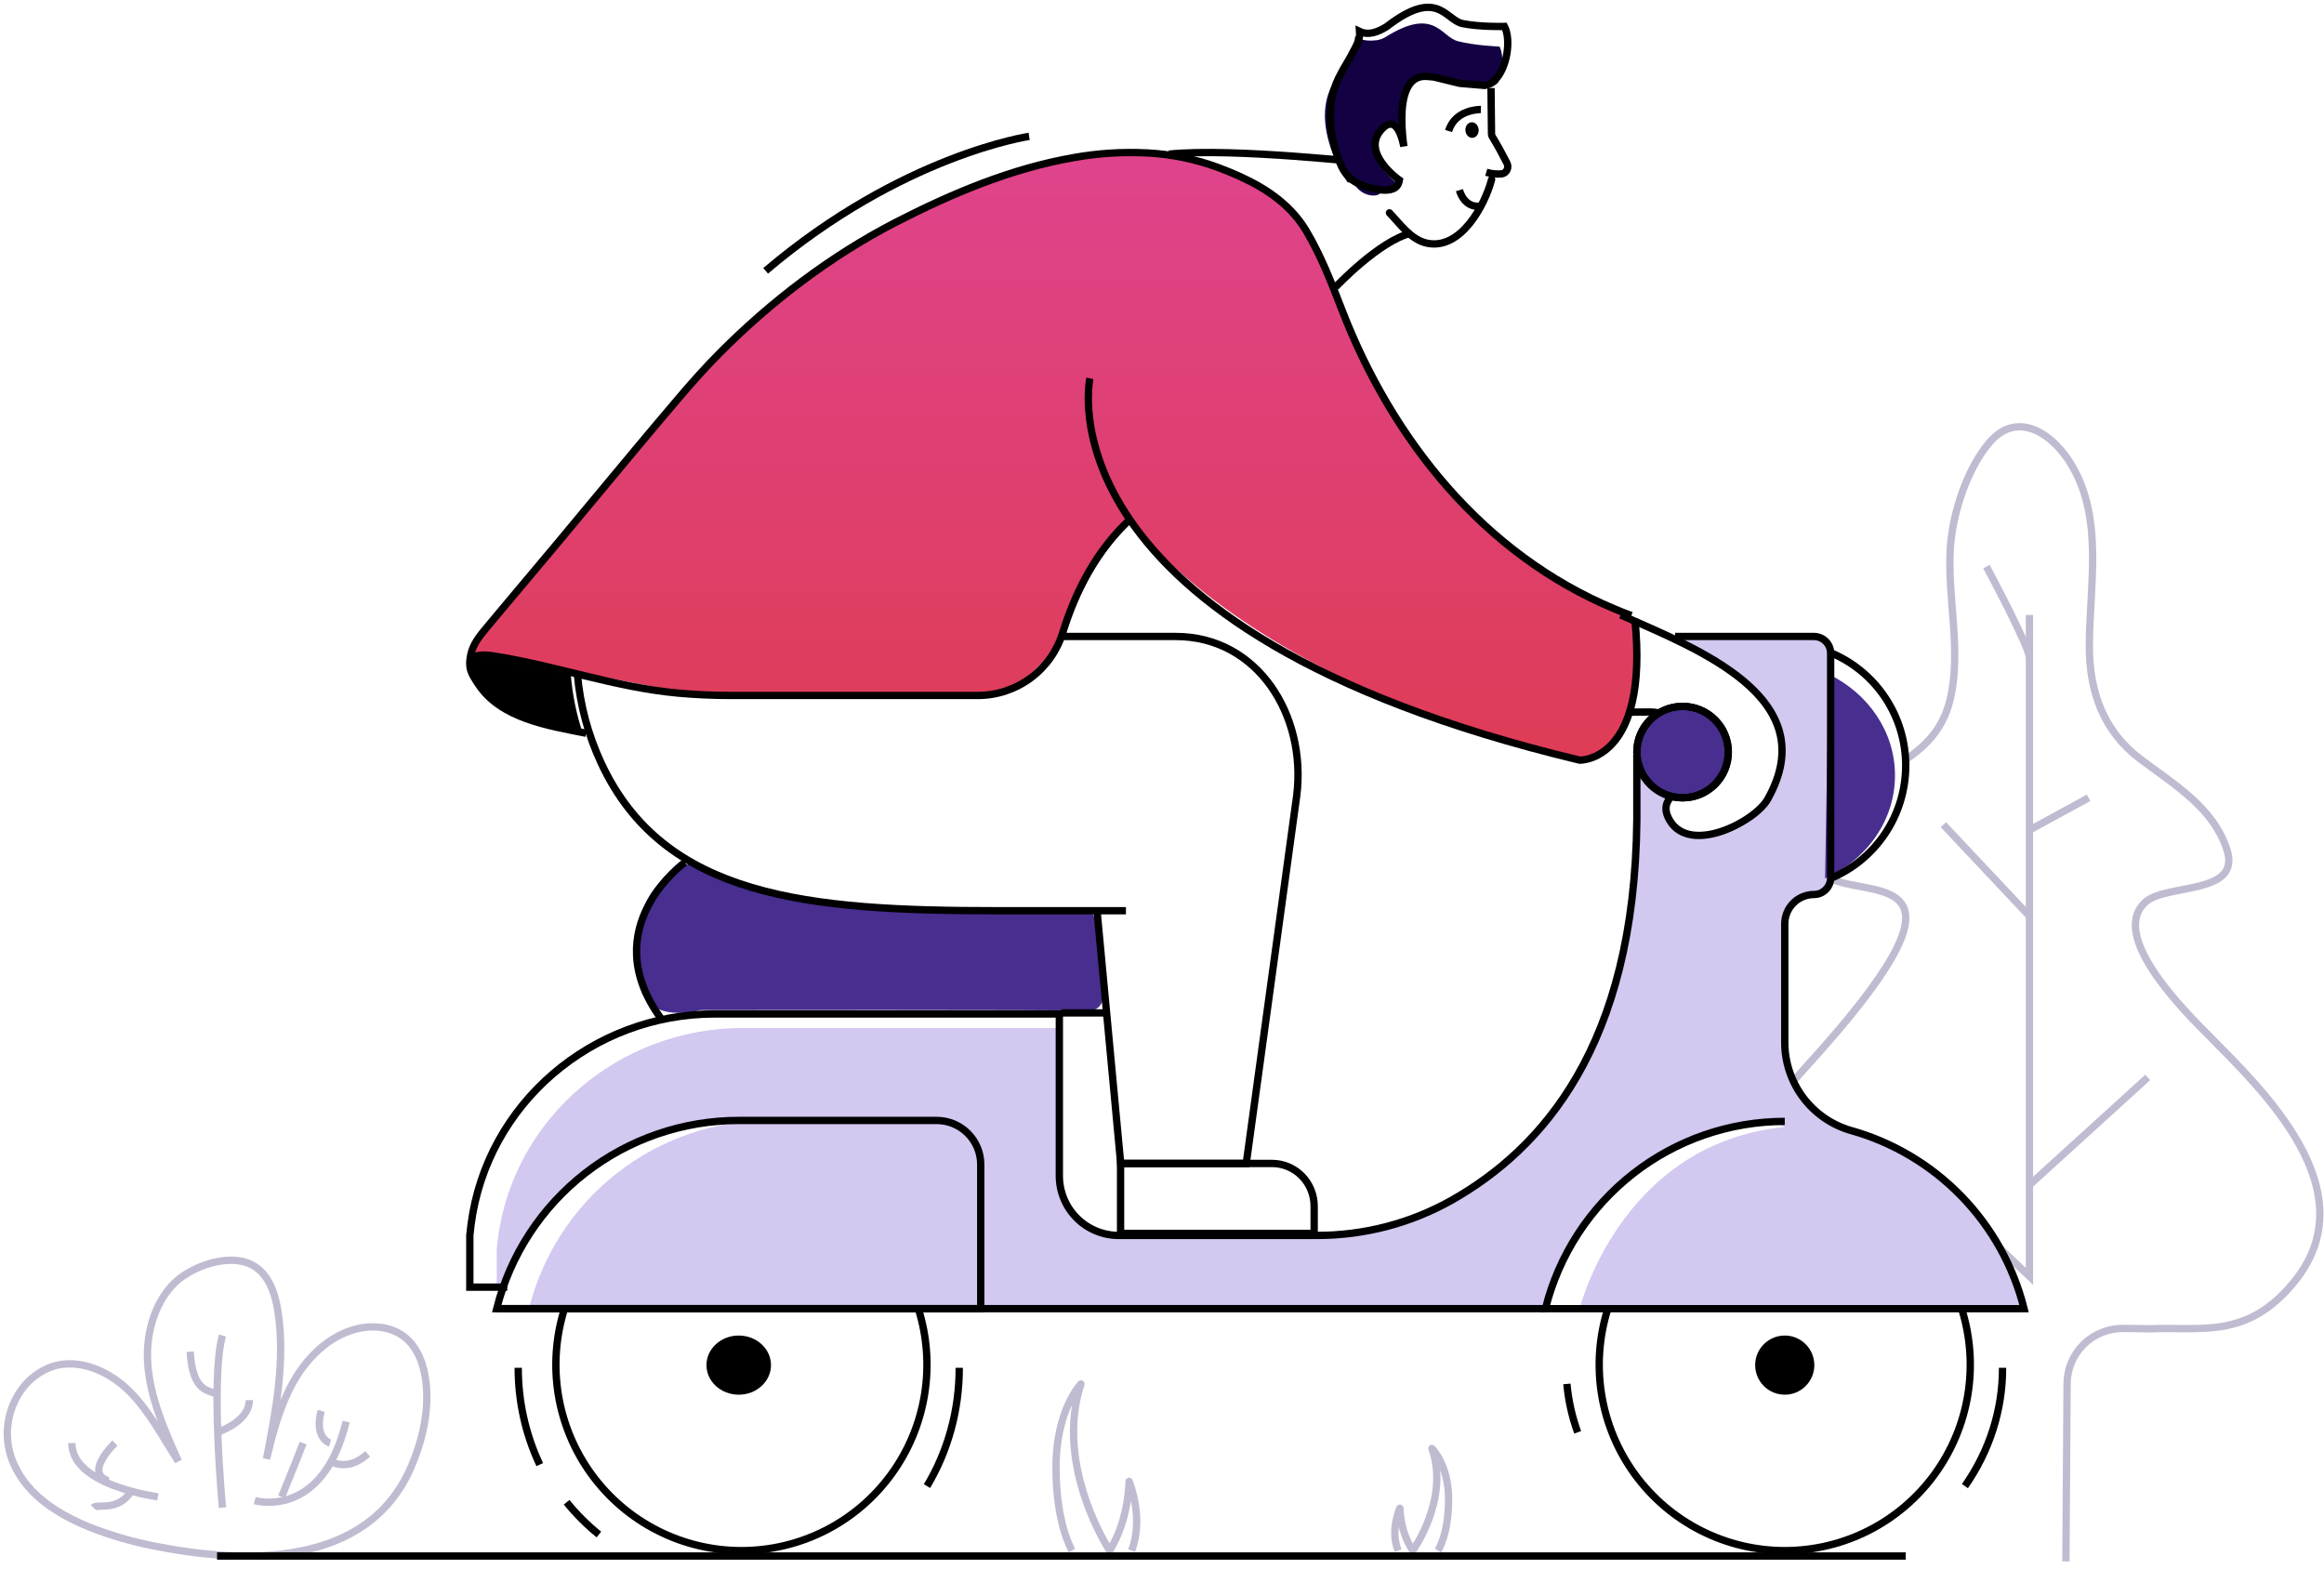 <svg width="317" height="214" viewBox="0 0 317 214" fill="none" xmlns="http://www.w3.org/2000/svg">
<path d="M146.235 211.525C146.235 211.525 144.043 208.031 144.043 200.157C144.043 192.283 147.445 188.792 147.445 188.792C143.756 200.023 151.364 211.532 151.364 211.532C151.593 211.103 153.786 207.855 154.016 202.084C154.016 202.084 156.09 207.037 154.353 211.532" stroke="#C1BBD1" stroke-linejoin="round"/>
<path d="M196.132 211.532C196.132 211.532 197.593 209.39 197.593 204.565C197.593 199.74 195.313 197.595 195.313 197.595C197.769 204.478 192.708 211.532 192.708 211.532C192.555 211.269 191.097 209.278 190.943 205.742C190.943 205.742 189.566 208.776 190.717 211.532" stroke="#C1BBD1" stroke-linejoin="round"/>
<path d="M262.883 160.881L276.821 174.121V83.893" stroke="#C1BBD1" stroke-miterlimit="10"/>
<path d="M276.82 161.651L292.959 146.979" stroke="#C1BBD1" stroke-miterlimit="10"/>
<path d="M276.819 124.973L265.082 112.502" stroke="#C1BBD1" stroke-miterlimit="10"/>
<path d="M276.82 113.235L284.89 108.834" stroke="#C1BBD1" stroke-miterlimit="10"/>
<path d="M276.822 89.762C276.822 88.214 270.953 77.291 270.953 77.291" stroke="#C1BBD1" stroke-miterlimit="10"/>
<path d="M259.945 103.632C262.671 101.74 265.008 99.505 265.983 95.498C267.632 88.719 265.555 81.428 266.043 74.53C266.394 69.881 268.299 64.02 271.305 60.436C275.164 55.822 280.076 59.171 282.62 63.522C286.959 70.9 285.012 79.96 284.988 88.067C284.988 94.334 286.889 99.74 291.973 103.569C296.534 107.013 301.852 110.117 303.747 115.862C305.806 122.13 295.6 120.494 292.695 123.02C287.461 127.574 298.179 138.13 301.168 141.146C308.648 148.717 323.095 162.418 312.921 174.883C306.557 182.696 300.291 180.99 293.366 181.27L289.643 181.221C288.639 181.207 287.642 181.392 286.71 181.767C285.778 182.141 284.929 182.696 284.214 183.401C283.499 184.105 282.931 184.944 282.544 185.87C282.156 186.795 281.956 187.788 281.956 188.792L281.795 213" stroke="#C1BBD1" stroke-miterlimit="10"/>
<path d="M249.802 111.768C249.085 112.944 248.516 114.21 248.109 115.537C247.334 117.995 248.214 119.19 249.802 119.906C255.653 122.576 271.073 118.403 246.372 145.52C245.803 146.138 245.275 146.735 244.763 147.332C244.425 147.708 244.124 148.077 243.809 148.446" stroke="#C1BBD1" stroke-miterlimit="10"/>
<path d="M20.938 210.883C19.454 210.587 17.994 210.231 16.577 209.817C10.739 208.113 3.952 205.208 1.633 199.102C1.05 197.522 0.866 195.823 1.097 194.155C1.328 192.487 1.968 190.902 2.96 189.539C4.008 188.083 5.483 186.988 7.181 186.404C10.872 185.237 14.967 187.101 17.694 189.835C20.421 192.57 22.195 196.106 24.328 199.342C22.39 195.005 20.421 190.55 20.138 185.809C19.929 182.116 20.938 178.11 23.49 175.337C25.84 172.78 31.332 170.781 34.569 172.658C36.706 173.898 37.554 176.529 37.924 178.967C38.926 185.631 37.638 192.399 36.353 199.015C37.215 195.479 38.141 191.908 39.9 188.717C41.66 185.526 44.352 182.708 47.805 181.527C50.221 180.702 53.095 180.789 55.12 182.346C57.009 183.799 57.854 186.251 58.112 188.616C58.545 192.58 57.609 196.604 56.017 200.255C50.022 213.886 33.368 213.37 20.938 210.883Z" stroke="#C1BBD1" stroke-miterlimit="10"/>
<path d="M34.742 204.712C34.742 204.712 43.959 207.404 47.213 193.928" stroke="#C1BBD1" stroke-miterlimit="10"/>
<path d="M30.343 182.19C28.692 188.06 30.343 205.664 30.343 205.664" stroke="#C1BBD1" stroke-miterlimit="10"/>
<path d="M21.538 204.197C21.157 204.131 17.477 203.609 14.336 202.154C11.913 201.024 9.801 199.335 9.801 196.861" stroke="#C1BBD1" stroke-miterlimit="10"/>
<path d="M15.673 196.861C15.673 196.861 11.377 200.961 14.791 201.996" stroke="#C1BBD1" stroke-miterlimit="10"/>
<path d="M12.738 205.665C13.271 205.087 16.056 206.259 17.873 203.464" stroke="#C1BBD1" stroke-miterlimit="10"/>
<path d="M29.609 190.259C28.693 189.513 26.288 190.259 25.941 184.391" stroke="#C1BBD1" stroke-miterlimit="10"/>
<path d="M29.609 195.395C29.609 195.395 34.011 194.007 34.011 190.993" stroke="#C1BBD1" stroke-miterlimit="10"/>
<path d="M38.41 204.197C38.41 204.197 40.496 199.122 41.344 196.861" stroke="#C1BBD1" stroke-miterlimit="10"/>
<path d="M45.016 199.299C45.016 199.299 47.354 200.91 50.151 198.328" stroke="#C1BBD1" stroke-miterlimit="10"/>
<path d="M45.014 196.861C45.014 196.861 42.8 196.226 43.812 192.46" stroke="#C1BBD1" stroke-miterlimit="10"/>
<path d="M133.772 158.853V178.522H72.152C73.995 171.184 78.226 164.674 84.174 160.023C90.123 155.372 97.448 152.847 104.99 152.848H127.791C129.377 152.849 130.899 153.482 132.02 154.608C133.142 155.734 133.772 157.261 133.772 158.853V158.853Z" fill="#D2C8F0"/>
<path d="M148.349 123.984C148.349 123.984 149.295 123.76 149.608 127.146C149.922 130.533 152.398 138.036 148.349 137.878C144.301 137.72 95.59 137.79 95.59 137.79C95.59 137.79 88.079 139.968 87.168 133.982C86.258 127.996 86.663 120.194 94.575 117.637C94.575 117.637 105.658 122.874 117.333 123.405C129.009 123.935 148.349 123.984 148.349 123.984Z" fill="#482E8F"/>
<path d="M243.416 153.742C243.416 153.742 240.794 151.936 234.566 154.295C228.338 156.655 216.619 159.579 210.595 178.523H133.294V158.952C133.293 157.367 132.661 155.848 131.538 154.728C130.414 153.608 128.89 152.979 127.301 152.979H100.431C93.496 152.976 86.728 155.096 81.04 159.051C75.352 163.007 71.018 168.608 68.624 175.099H67.754V170.397C67.796 169.903 67.856 169.416 67.915 168.94C70.088 152.401 84.587 140.232 101.309 140.232H144.3V159.95C144.3 161.824 144.95 163.642 146.139 165.094C147.328 166.546 148.984 167.543 150.826 167.918C151.356 168.02 151.895 168.07 152.434 168.069H179.571C186.06 168.086 192.442 166.428 198.097 163.255C210.384 156.344 223.16 142.402 223.465 111.488V101.686L223.774 101.482C223.774 101.482 225.217 95.107 231.919 96.546C232.83 97.124 233.646 97.84 234.337 98.668C235.591 100.187 236.661 102.445 235.513 105.222C235.513 105.222 233.2 109.594 227.927 108.905C227.828 109.235 227.76 109.574 227.723 109.916C227.679 110.339 227.679 110.765 227.723 111.187C227.909 112.679 228.85 114.338 232.147 114.296H232.343C238.54 114.111 243.265 108.751 243.36 103.622C243.437 99.35 241.215 94.519 235.011 90.489C235.002 90.491 234.993 90.491 234.983 90.489C234.261 90.01 233.514 89.567 232.747 89.162C232.115 88.812 231.455 88.487 230.757 88.165C229.569 87.931 228.435 87.477 227.414 86.827H247.239C247.846 86.827 248.428 87.068 248.858 87.496C249.287 87.924 249.528 88.504 249.528 89.11V119.744C249.528 120.044 249.47 120.341 249.355 120.618C249.24 120.896 249.071 121.148 248.859 121.36C248.646 121.573 248.394 121.741 248.116 121.856C247.838 121.971 247.54 122.03 247.239 122.03C246.711 122.027 246.187 122.128 245.698 122.328C245.21 122.528 244.765 122.823 244.392 123.196C244.018 123.568 243.723 124.011 243.522 124.499C243.321 124.986 243.22 125.508 243.223 126.035V142.14C243.214 144.796 244.053 147.386 245.618 149.534C247.184 151.683 249.394 153.279 251.929 154.092C252.059 154.134 252.186 154.176 252.315 154.211C258.077 155.811 263.311 158.903 267.486 163.173C271.661 167.443 274.628 172.739 276.086 178.523H215.461C215.98 176.583 222.022 155.878 243.416 153.742Z" fill="#D2C8F0"/>
<path d="M106.635 122.038C103.627 121.534 100.68 120.798 97.832 119.837L106.635 122.038Z" fill="#2E2E2E"/>
<path d="M79.491 100.032C74.54 99.04 68.18 98.123 65.185 93.551C64.761 92.912 64.227 92.151 64.111 91.384C64.095 91.294 64.087 91.203 64.087 91.112C64.036 89.58 65.875 89.679 67.055 89.862C69.869 90.294 72.649 90.905 75.412 91.561C76.237 91.751 77.055 91.947 77.867 92.148C78.093 94.83 78.638 97.477 79.491 100.032V100.032Z" fill="black"/>
<path d="M222.211 97.598C219.945 103.675 215.34 103.699 215.266 103.699C205.436 101.349 204.105 101.085 196.649 98.283C173.746 89.672 160.984 79.424 154.19 71.005C148.198 77.012 146.51 79.932 144.56 86.175C144.444 86.563 144.303 86.942 144.139 87.312C144.139 87.312 144.139 87.354 144.115 87.371L143.716 88.209C143.713 88.221 143.707 88.231 143.698 88.24C142.469 90.576 138.778 93.709 136.428 94.814L93.458 94.501L75.695 91.084C72.862 90.416 70.019 89.791 67.136 89.346C66.275 89.21 65.063 89.127 64.468 89.659C64.332 89.778 64.227 89.928 64.161 90.096C64.096 90.265 64.073 90.446 64.093 90.625V90.625C64.093 88.584 65.161 87.187 66.404 85.71C67.725 84.117 69.055 82.525 70.376 80.944C77.8 72.152 85.046 63.214 92.488 54.444C94.319 52.285 96.186 50.171 98.182 48.166C105.162 41.126 113.241 34.956 122.083 30.37C136.41 22.983 147.526 20.289 156.544 20.887H156.656C157.416 20.946 158.155 21.023 158.89 21.116L159.198 21.158C166.111 22.132 171.753 25.118 176.708 29.359C177.299 30.038 177.827 30.768 178.284 31.542C180.312 34.952 181.702 38.599 183.124 42.277C189.946 60.006 202.385 75.708 220.323 83.196L220.382 84.534V84.966C220.382 84.865 220.382 84.729 220.382 84.534C220.382 84.222 220.358 83.787 220.333 83.196C220.333 83.137 220.333 83.078 220.333 83.019L221.657 83.714L223.09 84.486C223.086 84.511 223.086 84.537 223.09 84.562C223.482 90.187 223.251 94.8 222.211 97.598Z" fill="url(#paint0_linear_326_3650)"/>
<path d="M29.609 212.267H259.948" stroke="black" stroke-miterlimit="10"/>
<path d="M144.777 86.827H160.382C171.546 86.827 178.253 97.572 176.876 108.542L169.99 158.716H152.865L149.613 123.966" stroke="black" stroke-miterlimit="10"/>
<path d="M148.668 51.616C148.668 51.616 141.064 85.853 215.476 103.699C215.476 103.699 224.989 103.968 222.999 84.444" stroke="black" stroke-miterlimit="10"/>
<path d="M153.581 124.239H135.964C110.115 124.239 90.527 122.46 81.99 104.064C80.215 100.25 79.121 96.154 78.758 91.962" stroke="black" stroke-miterlimit="10"/>
<path d="M222.271 97.139C226.853 97.174 224.688 96.87 229.158 98.081C231.63 98.771 233.775 99.995 233.782 103.051C233.782 107.031 225.121 107.389 227.737 111.88C230.53 116.684 239.376 112.117 241.126 109.01C248.914 95.149 231.522 88.528 221.066 83.893" stroke="black" stroke-miterlimit="10"/>
<path d="M79.95 100.031C74.852 99 68.307 98.046 65.219 93.291C64.782 92.627 64.233 91.836 64.114 91.038C63.825 89.155 65.874 89.272 67.148 89.455C75.693 90.762 83.893 93.772 92.498 94.552C94.895 94.768 97.314 94.874 99.722 94.874H133.415C136.011 94.864 138.536 94.019 140.618 92.463C142.7 90.907 144.231 88.723 144.984 86.231C146.646 80.851 149.484 75.09 154.314 70.689" stroke="black" stroke-miterlimit="10"/>
<path d="M187.325 22.274C186.98 22.274 168.239 20.131 159.449 21.025" stroke="black" stroke-miterlimit="10"/>
<path d="M229.509 108.834C232.952 108.834 235.744 106.042 235.744 102.599C235.744 99.155 232.952 96.363 229.509 96.363C226.065 96.363 223.273 99.155 223.273 102.599C223.273 106.042 226.065 108.834 229.509 108.834Z" fill="#482E8F"/>
<path d="M229.509 108.834C232.952 108.834 235.744 106.042 235.744 102.599C235.744 99.155 232.952 96.363 229.509 96.363C226.065 96.363 223.273 99.155 223.273 102.599C223.273 106.042 226.065 108.834 229.509 108.834Z" stroke="black" stroke-miterlimit="10"/>
<path d="M229.509 108.834C232.952 108.834 235.744 106.042 235.744 102.599C235.744 99.155 232.952 96.363 229.509 96.363C226.065 96.363 223.273 99.155 223.273 102.599C223.273 106.042 226.065 108.834 229.509 108.834Z" stroke="black" stroke-miterlimit="10"/>
<path d="M181.812 20.98C182.341 22.325 183.001 23.617 183.783 24.838C183.865 24.971 184.445 24.718 184.925 25.395C185.911 26.777 187.772 26.935 188.259 26.367L188.213 26.335L187.686 26.02L188.875 26.29L189.654 26.318L190.803 25.213C190.803 25.213 185.331 21.162 188.074 18.342C188.074 18.342 188.074 18.342 188.096 18.321C188.155 18.26 188.209 18.193 188.256 18.121C188.391 17.911 188.227 17.921 188.487 17.883C188.682 17.697 188.916 17.557 189.173 17.471C189.429 17.386 189.702 17.357 189.971 17.388C190.274 17.4 190.566 17.507 190.803 17.693C190.839 15.642 190.65 13.341 191.924 12.432C192.437 11.38 193.283 10.679 194.636 10.731C195.027 10.749 195.383 10.777 195.721 10.822L199.382 11.692C200.154 10.64 200.727 11.541 201.805 11.892C202.175 12.014 202.57 12.046 202.955 11.983C203.476 11.895 203.957 11.65 204.332 11.282C205.022 9.641 205.146 7.585 204.541 6.351C204.541 6.351 201.179 6.228 198.848 5.618C196.518 5.007 195.682 0.865 188.999 5.05C188.65 5.266 188.261 5.412 187.854 5.477C187.142 5.572 186.014 5.614 185.21 5.169C185.15 5.138 185.093 5.103 185.039 5.064C184.951 5.014 184.871 4.953 184.801 4.881C185 5.074 184.377 6.88 184.057 7.778C184.055 7.789 184.055 7.799 184.057 7.81C184.018 7.933 183.972 8.034 183.943 8.115V8.139C183.93 8.178 183.914 8.215 183.897 8.252C183.58 8.944 183.168 9.591 182.673 10.174L182.431 10.493C182.107 10.908 181.825 11.355 181.591 11.826C180.211 14.656 180.62 17.935 181.812 20.98Z" fill="#130144"/>
<path d="M188.361 25.91C189.526 26.031 190.62 25.83 190.836 24.754L190.873 24.57C190.873 24.57 185.844 21.059 188.206 17.952C188.206 17.952 188.206 17.952 188.227 17.931C188.247 17.91 188.295 17.834 188.33 17.792C188.364 17.751 188.367 17.751 188.381 17.733C188.463 17.643 188.525 17.57 188.604 17.497C189.176 16.928 189.632 16.831 190.034 17.008C190.134 17.052 190.225 17.115 190.304 17.192C190.935 17.737 191.295 19.021 191.491 19.969C191.23 18.087 190.867 14.293 191.916 12.102C192.409 11.06 193.225 10.366 194.528 10.418L195.574 10.508L199.101 11.369L201.436 11.567L202.543 11.657C203.046 11.57 203.509 11.327 203.87 10.963C205.55 9.362 206.17 5.467 205.214 3.609C205.214 3.609 201.851 3.699 199.496 3.217C197.14 2.734 196.126 -1.766 189.149 3.63C188.025 4.324 186.715 4.897 185.447 4.286C185.462 4.494 185.462 4.703 185.447 4.911C185.405 5.266 185.305 5.611 185.148 5.932C184.895 6.46 184.627 6.973 184.336 7.494C184.334 7.505 184.334 7.515 184.336 7.525C184.058 8.022 183.76 8.518 183.475 9.011C183.307 9.303 183.132 9.584 182.995 9.866C182.41 10.879 181.982 11.977 181.727 13.122C181.462 14.451 181.392 15.811 181.518 17.16C181.622 18.32 181.852 19.465 182.203 20.573C182.838 22.657 183.455 24.316 185.601 25.188C186.487 25.546 187.414 25.789 188.361 25.91Z" stroke="black" stroke-miterlimit="10"/>
<path d="M201.995 14.938C201.995 14.938 198.503 14.85 197.594 17.872" stroke="black" stroke-miterlimit="10"/>
<path d="M203.379 12.004L203.446 18.249C203.456 18.44 203.521 18.622 203.633 18.771C204.317 19.896 204.942 21.065 205.548 22.245C205.623 22.389 205.663 22.549 205.665 22.713C205.667 22.877 205.63 23.039 205.56 23.185C205.489 23.33 205.385 23.455 205.258 23.549C205.13 23.642 204.983 23.701 204.829 23.721C204.123 23.781 203.412 23.706 202.73 23.499" stroke="black" stroke-miterlimit="10"/>
<path d="M200.882 18.804C201.381 18.76 201.744 18.25 201.693 17.664C201.642 17.078 201.196 16.639 200.697 16.683C200.197 16.726 199.835 17.236 199.886 17.822C199.937 18.408 200.383 18.847 200.882 18.804Z" fill="black"/>
<path d="M203.461 24.474C202.556 27.957 199.263 34.162 194.626 33.17C192.45 32.704 190.962 30.528 189.523 29.035" stroke="black" stroke-linecap="round" stroke-linejoin="round"/>
<path d="M249.427 91.962C254.813 94.595 258.482 99.794 258.482 105.782C258.482 111.956 254.595 117.288 248.945 119.837L249.427 91.962Z" fill="#482E8F"/>
<path d="M173.518 158.716H152.848V168.252H179.256V164.542C179.256 162.997 178.652 161.516 177.576 160.423C176.5 159.331 175.04 158.717 173.518 158.716V158.716Z" stroke="black" stroke-miterlimit="10"/>
<path d="M192.461 31.81C188.141 32.842 182.191 39.145 182.191 39.145" stroke="black" stroke-miterlimit="10"/>
<path d="M201.993 28.097C201.993 28.097 199.924 28.641 199.059 25.941" stroke="black" stroke-miterlimit="10"/>
<path d="M93.426 117.637C93.426 117.637 81.094 126.468 90.139 138.91" stroke="black" stroke-miterlimit="10"/>
<path d="M69.189 175.588H64.086V168.527C64.135 168.033 64.187 167.549 64.25 167.069C66.405 150.507 80.836 138.321 97.477 138.321H144.498V160.408C144.498 161.475 144.707 162.531 145.114 163.517C145.52 164.503 146.116 165.399 146.868 166.154C147.619 166.908 148.512 167.507 149.494 167.915C150.476 168.324 151.529 168.534 152.592 168.534H179.594C186.052 168.551 192.404 166.893 198.035 163.72C210.24 156.786 222.965 142.826 223.269 111.873V102.965" stroke="black" stroke-miterlimit="10"/>
<path d="M64.086 90.495C64.084 90.175 64.112 89.855 64.17 89.54C64.426 88.003 65.356 86.836 66.391 85.597C67.724 84.007 69.046 82.417 70.379 80.837C77.812 72.058 85.07 63.132 92.524 54.373C94.351 52.217 96.231 50.107 98.227 48.103C105.222 41.074 113.311 34.911 122.168 30.332C129.801 26.413 137.911 22.99 146.424 21.504C149.708 20.909 153.052 20.694 156.386 20.862H156.498C159.824 21.037 163.104 21.716 166.222 22.875C170.133 24.344 173.9 26.218 176.598 29.322C177.19 30 177.718 30.73 178.176 31.502C180.207 34.908 181.6 38.55 183.024 42.223C189.857 59.928 202.317 75.609 220.284 83.087C220.599 83.229 220.915 83.358 221.238 83.483C221.357 83.535 221.48 83.576 221.589 83.618C221.894 83.746 222.209 83.858 222.536 83.965" stroke="black" stroke-miterlimit="10"/>
<path d="M249.676 89.027C252.715 90.287 255.313 92.422 257.141 95.165C258.97 97.907 259.946 101.133 259.946 104.432C259.946 107.732 258.97 110.957 257.141 113.699C255.313 116.442 252.715 118.578 249.676 119.837" stroke="black" stroke-miterlimit="10"/>
<path d="M133.775 178.522H67.754C69.606 171.184 73.859 164.674 79.839 160.023C85.819 155.372 93.183 152.847 100.764 152.848H127.759C129.354 152.848 130.884 153.48 132.013 154.607C133.141 155.733 133.775 157.26 133.775 158.853V178.522Z" stroke="black" stroke-miterlimit="10"/>
<path d="M67.754 178.522H133.597H210.799" stroke="black" stroke-miterlimit="10"/>
<path d="M228.488 86.827H247.428C248.032 86.827 248.611 87.068 249.038 87.497C249.465 87.925 249.705 88.507 249.705 89.113V119.742C249.705 120.042 249.646 120.339 249.531 120.617C249.417 120.894 249.249 121.145 249.038 121.357C248.826 121.569 248.575 121.737 248.299 121.852C248.023 121.966 247.727 122.025 247.428 122.025C246.371 122.026 245.358 122.449 244.612 123.2C243.865 123.951 243.446 124.968 243.446 126.029V142.131C243.433 144.859 244.308 147.517 245.938 149.699C247.568 151.881 249.864 153.468 252.476 154.219C258.196 155.823 263.391 158.915 267.537 163.183C271.684 167.451 274.633 172.743 276.088 178.523H210.801C212.631 171.223 216.836 164.745 222.75 160.118C228.664 155.49 235.948 152.978 243.446 152.979" stroke="black" stroke-miterlimit="10"/>
<path d="M125.262 178.522C126.461 182.323 126.75 186.352 126.105 190.285C125.46 194.218 123.899 197.943 121.548 201.158C119.198 204.374 116.125 206.989 112.578 208.791C109.03 210.594 105.109 211.533 101.132 211.533C97.155 211.533 93.234 210.594 89.687 208.791C86.139 206.989 83.066 204.374 80.716 201.158C78.366 197.943 76.805 194.218 76.159 190.285C75.514 186.352 75.803 182.323 77.002 178.522" stroke="black" stroke-miterlimit="10"/>
<path d="M267.573 178.522C268.773 182.322 269.063 186.352 268.418 190.285C267.773 194.217 266.213 197.942 263.862 201.158C261.512 204.373 258.439 206.988 254.891 208.791C251.344 210.593 247.422 211.533 243.445 211.533C239.467 211.533 235.546 210.593 231.998 208.791C228.451 206.988 225.377 204.373 223.027 201.158C220.677 197.942 219.116 194.217 218.471 190.285C217.827 186.352 218.116 182.322 219.317 178.522" stroke="black" stroke-miterlimit="10"/>
<path d="M243.445 190.26C245.673 190.26 247.479 188.453 247.479 186.225C247.479 183.997 245.673 182.19 243.445 182.19C241.216 182.19 239.41 183.997 239.41 186.225C239.41 188.453 241.216 190.26 243.445 190.26Z" fill="black"/>
<path d="M100.765 190.26C103.195 190.26 105.166 188.453 105.166 186.225C105.166 183.997 103.195 182.19 100.765 182.19C98.334 182.19 96.363 183.997 96.363 186.225C96.363 188.453 98.334 190.26 100.765 190.26Z" fill="black"/>
<path d="M144.777 138.176H150.646" stroke="black" stroke-miterlimit="10"/>
<path d="M81.69 209.332C80.07 208.02 78.594 206.545 77.289 204.931" stroke="black" stroke-miterlimit="10"/>
<path d="M130.843 186.592C130.853 192.319 129.324 197.926 126.441 202.73" stroke="black" stroke-miterlimit="10"/>
<path d="M215.198 195.394C214.421 193.242 213.93 191.029 213.73 188.792" stroke="black" stroke-miterlimit="10"/>
<path d="M273.154 186.592C273.166 192.319 271.382 197.926 268.02 202.73" stroke="black" stroke-miterlimit="10"/>
<path d="M73.622 199.796C71.683 195.678 70.68 191.164 70.688 186.592" stroke="black" stroke-miterlimit="10"/>
<path d="M140.378 18.605C140.378 18.605 123.049 21.132 104.434 36.945" stroke="black" stroke-miterlimit="10"/>
<defs>
<linearGradient id="paint0_linear_326_3650" x1="143.678" y1="20.807" x2="143.678" y2="103.699" gradientUnits="userSpaceOnUse">
<stop stop-color="#DF438C"/>
<stop offset="1" stop-color="#DF3C56"/>
</linearGradient>
</defs>
</svg>
